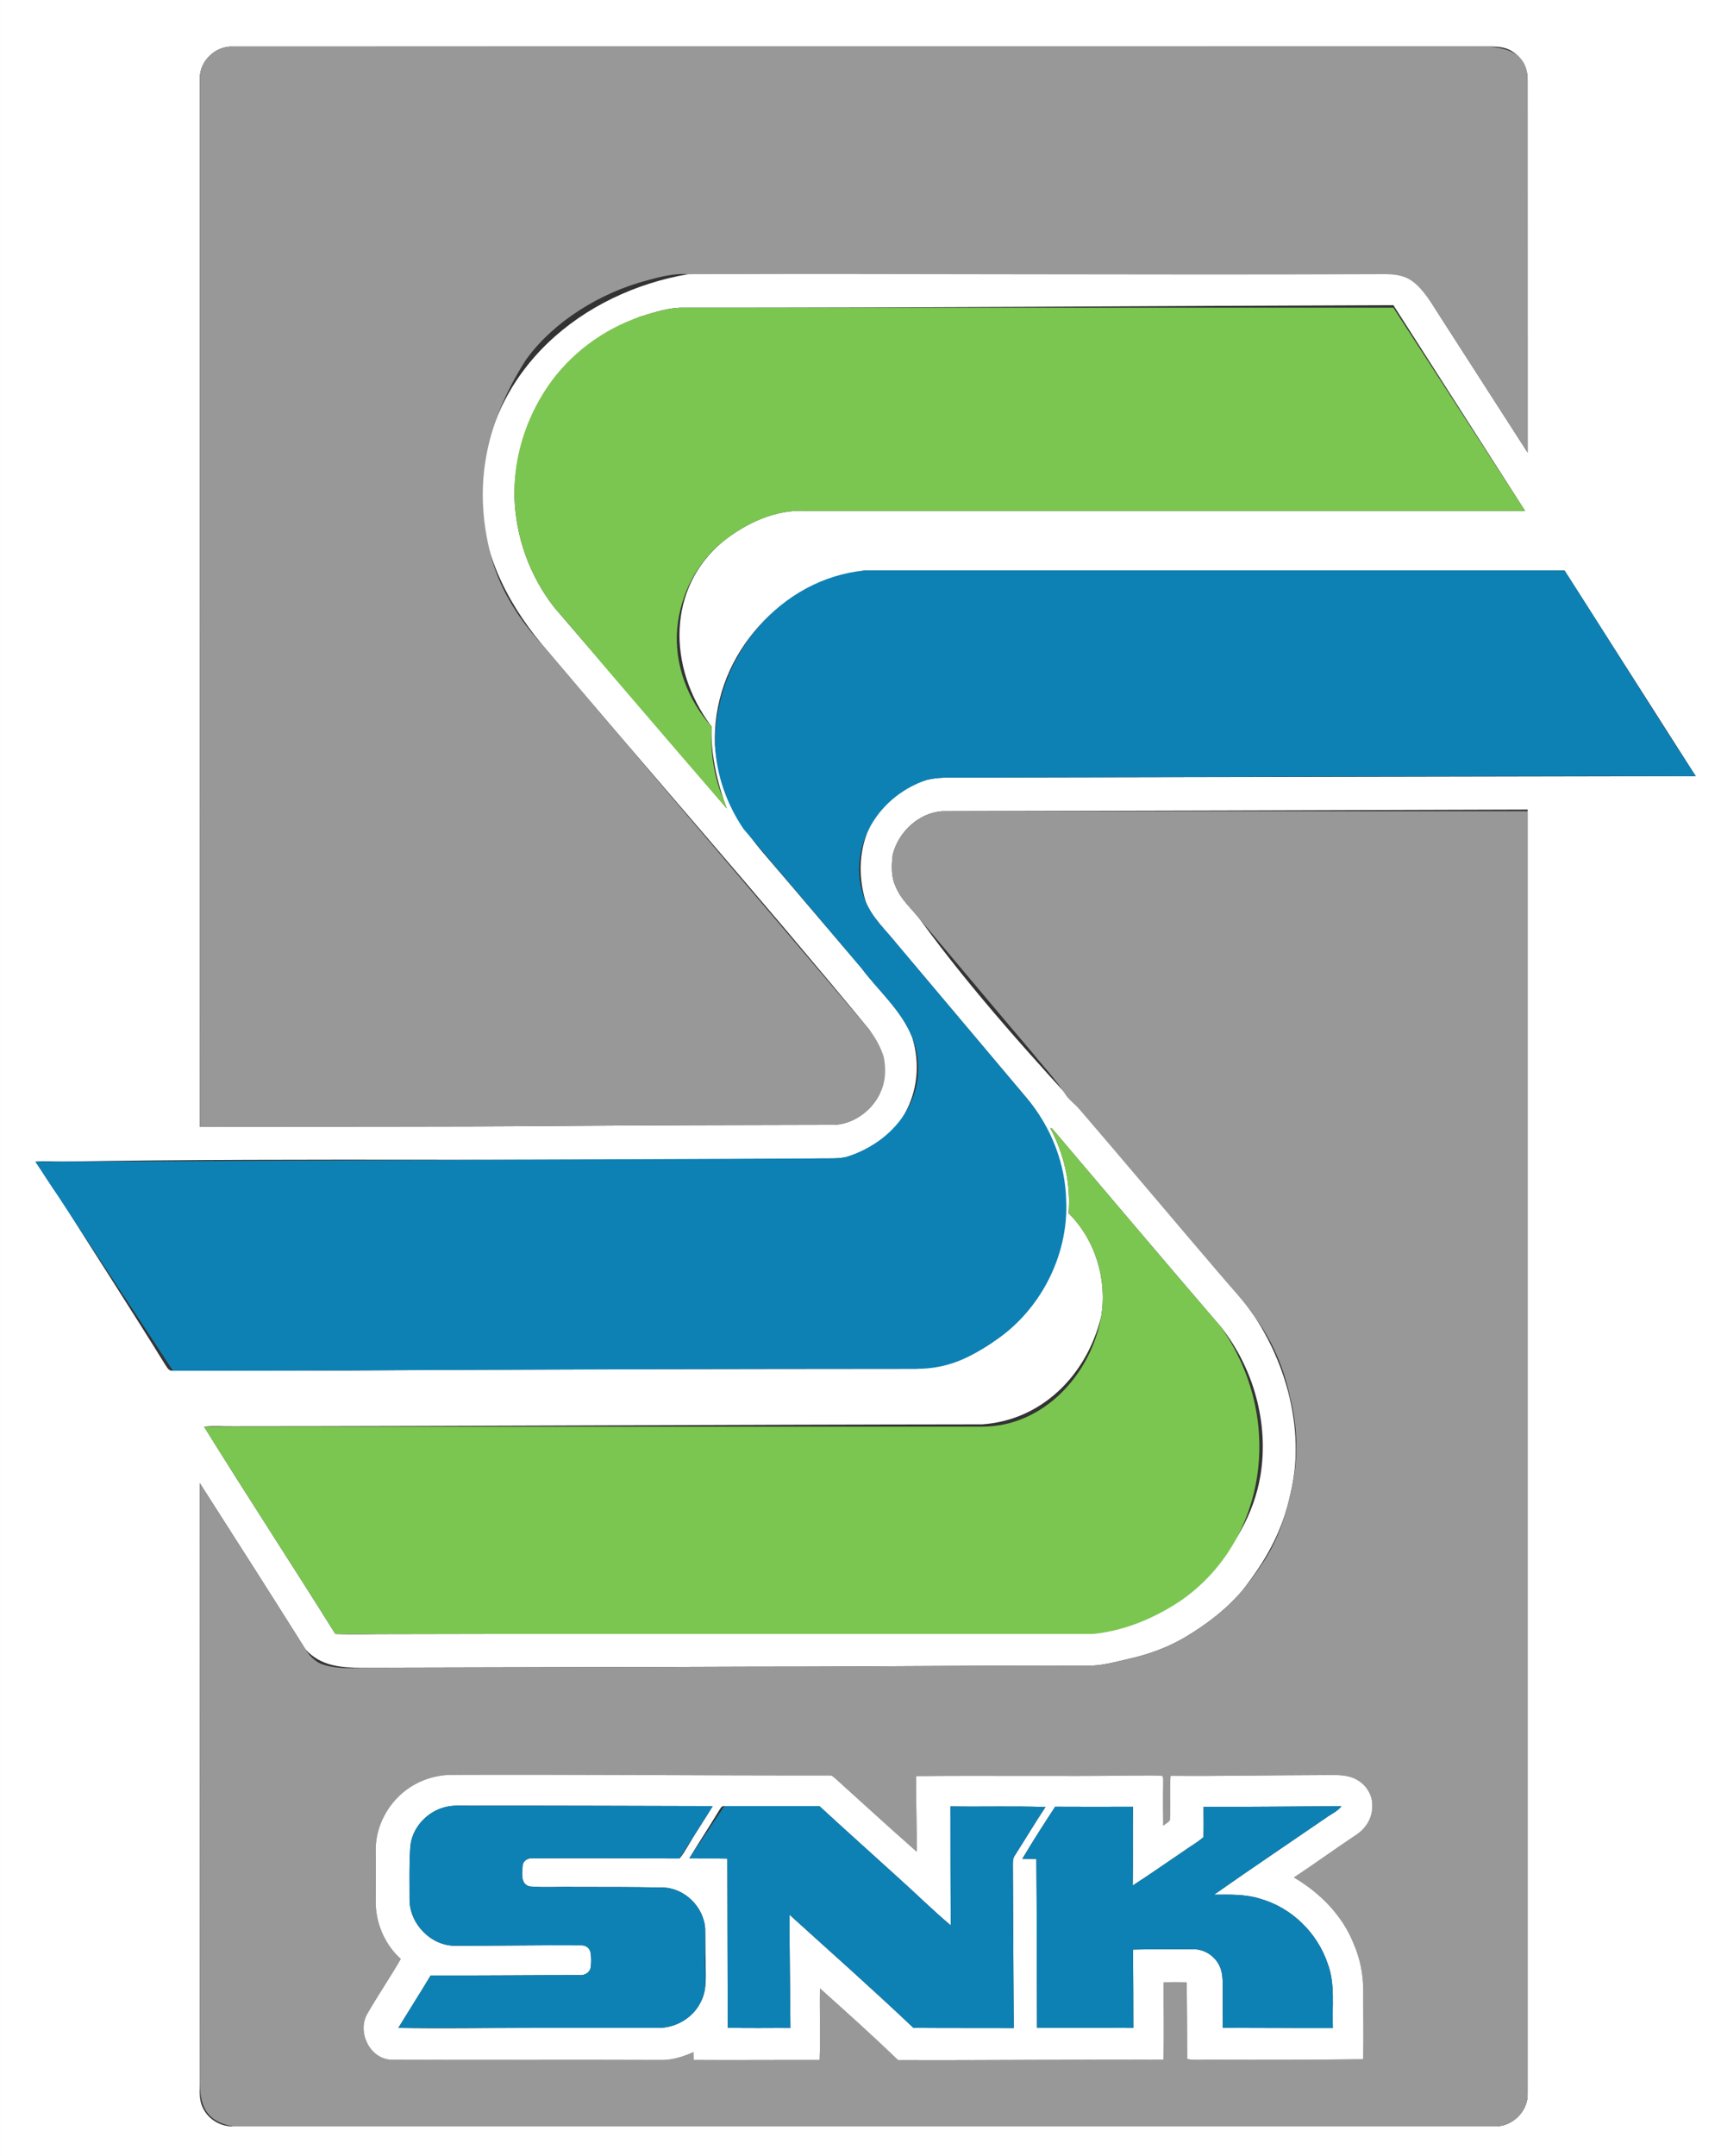 <?xml version="1.0" encoding="utf-8"?>
<!-- Generator: Adobe Illustrator 16.0.0, SVG Export Plug-In . SVG Version: 6.00 Build 0)  -->
<!DOCTYPE svg PUBLIC "-//W3C//DTD SVG 1.1//EN" "http://www.w3.org/Graphics/SVG/1.1/DTD/svg11.dtd">
<svg version="1.1"
	 id="Layer_2_1_" xmlns:dc="http://purl.org/dc/elements/1.1/" xmlns:cc="http://creativecommons.org/ns#" xmlns:rdf="http://www.w3.org/1999/02/22-rdf-syntax-ns#" xmlns:svg="http://www.w3.org/2000/svg" xmlns:sodipodi="http://sodipodi.sourceforge.net/DTD/sodipodi-0.dtd" xmlns:inkscape="http://www.inkscape.org/namespaces/inkscape" sodipodi:docname="SNK_generic_sideart_udb.svg" inkscape:version="0.92.0 r15299"
	 xmlns="http://www.w3.org/2000/svg" xmlns:xlink="http://www.w3.org/1999/xlink" x="0px" y="0px" width="102.521px"
	 height="128.356px" viewBox="199.564 0.762 102.521 128.356" enable-background="new 199.564 0.762 102.521 128.356"
	 xml:space="preserve">
<rect x="199.564" y="0.762" width="102.521" height="128.356" fill="#333333" stroke="none"/>
<sodipodi:namedview  showgrid="false" inkscape:cy="-13.004717" inkscape:cx="199.38151" inkscape:zoom="2.2154449" borderopacity="1" bordercolor="#666666" pagecolor="#ffffff" id="namedview54" inkscape:window-maximized="1" inkscape:window-y="-8" inkscape:window-x="1912" inkscape:current-layer="g5137" inkscape:pageshadow="2" inkscape:pageopacity="0" inkscape:window-height="1137" inkscape:window-width="1920" guidetolerance="10" gridtolerance="10" objecttolerance="10">
	</sodipodi:namedview>
<g id="g5137" transform="matrix(0.103,0,0,0.103,199.565,0.763)">
	<g id="g5194">
		
			<path id="path2" sodipodi:nodetypes="cccccccccccccccccccccccccccccccccccccccccccccccccccccccccccccccccccccccccccccccccccccccccc" inkscape:connector-curvature="0" fill="#FFFFFF" d="
			M-0.005,0H999.98v1251.989H-0.005V0 M115.548,45.017c-0.048,202.1,0.019,404.201-0.029,606.292
			c69.831-0.286,139.671,0.095,209.502-0.553c51.666-0.4,103.341-0.505,154.987-0.609c11.907,0.59,23.318-7.106,28.586-17.555
			c6.335-14.65,1.505-25.738-5.811-37.416c-62.477-75.822-127.735-149.634-189.298-222.666
			c-21.832-26.224-35.377-55.638-35.396-87.5c2.915-72.326,59.848-116.324,119.887-126.526
			c138.938-1.429,270.007,0.105,399.009-1.505c8.116-0.628,17.642,0.086,23.28,6.772c4.468,5.668,7.944,12.069,11.936,18.099
			c17.165,26.547,34.158,53.208,51.323,79.756c-0.038-71.888,0-143.767-0.02-215.646c0.086-6.563-3.448-13.012-9.097-16.374
			c-5.153-3.286-11.555-2.62-17.384-2.696c-240.669,0.048-481.356-0.028-722.034,0.038
			C124.939,26.299,115.566,34.939,115.548,45.017 M395.976,177.829c-8.878-0.257-17.384,2.658-25.767,5.21
			c-44.722,17.451-73.26,59.829-72.669,103.97c0.6,23.146,8.82,46.065,23.175,64.249l99.674,116.095
			c-5.896-15.364-9.525-33.024-8.858-47.408c-26.09-34.634-25.3-80.528,6.486-106.875c13.432-10.745,30.634-18.803,47.989-17.755
			h416.041l-76.194-118.953C665.229,176.791,526.083,177.924,395.976,177.829 M499.945,329.75
			c-52.285,7.373-88.558,52.733-86.434,101.122c2.743,27.376,13.926,46.16,30.043,64.602c18.327,21.327,36.482,42.788,54.732,64.163
			c9.84,13.154,23.004,24.223,29.215,39.788c9.973,31.643-8.602,63.458-38.492,69.421c-4.601,0.972-9.315,0.686-13.974,0.743
			c-153.769,1.915-297.212-0.591-438.969,1.829c-5.191,0.019-10.392-0.486-15.555,0.057c4.629,6.763,8.772,13.831,13.707,20.365
			c20.337,32.263,41.111,64.268,61.172,96.702c1.152,1.591,2.153,4.144,4.592,3.696c33.339,0.038,66.678-0.209,100.017-0.095
			c110.018-0.8,220.046-0.857,330.073-0.962c15.317-1.505,30.481-6.287,43.322-14.878c47.132-37.368,55.856-98.426,20.622-141.347
			c-25.062-29.862-50.313-59.582-75.394-89.444c-6.258-7.858-14.04-14.812-17.917-24.271c-9.754-31.691,5.21-62.591,35.444-70.507
			c6.144-1.515,12.507-1.314,18.793-1.286l425.785-0.848L904.86,329.75 M544.962,468.868c-13.649,0.953-25.452,12.069-28.643,25.157
			c-0.753,6.229-1.038,12.935,1.838,18.698c2.915,7.201,8.964,12.374,13.679,18.355c62.524,86.062,139.689,152.149,193.938,230.105
			c19.983,30.681,28.652,68.707,20.641,101.874c-4.733,22.546-14.726,39.311-27.547,55.838
			c-9.345,11.145-21.061,20.032-33.491,27.442c-10.059,5.916-21.128,9.935-32.481,12.469c-7.878,1.753-15.756,4.163-23.909,3.944
			c-64.011-0.2-128.012,0.667-192.022,0.6c-75.965,0.314-151.939,0.333-227.904,0.581c-11.345,0-23.461-0.743-32.339-10.535
			c-20.251-32.158-40.712-64.201-61.21-96.188c0.066,114.934,0.009,229.867,0.019,344.8c0.134,5.524-0.79,11.468,1.925,16.574
			c3.143,6.563,10.297,10.668,17.526,10.478c243.012,0,486.014,0.019,729.026,0c10.373,0.514,19.889-8.63,19.508-19.051
			c0-247.375,0.019-494.73,0-742.095c-114.829,0.4-238.316,0.743-338.542,0.953 M607.382,651.956
			c8.039,15.031,12.012,32.234,10.649,49.275c15.44,15.298,22.433,38.359,18.832,59.715c-8.592,34.844-35.158,60.086-68.869,62.315
			c-145.195,0.133-300.26,1.124-432.967,1.162c-5.668,0.095-11.354-0.419-17.022,0.191c24.938,40.178,50.866,79.737,75.946,119.829
			c10.982,0.381,21.984,0,32.986,0.048c139.957-0.171,274.941-1.153,405.039-1.191c49.112-6.363,89.558-46.265,96.987-90.339
			c5.001-30.233-3.896-62.086-22.861-86.014c-32.7-38.044-65.105-76.365-97.578-114.609
			C608.229,652.242,607.658,652.061,607.382,651.956z"/>
		<path id="path4" sodipodi:nodetypes="ccccccccccccccccccc" inkscape:connector-curvature="0" fill="#989898" d="M115.548,45.017
			c0.019-10.078,9.392-18.717,19.441-18.089c240.678-0.066,481.365,0.01,722.034-0.038c17.851,0,26.48,6.125,26.48,19.07
			c0.02,71.879-0.019,143.757,0.02,215.646c-17.165-26.547-34.158-53.209-51.323-79.756c-13.136-20.718-17.374-23.813-35.216-23.366
			c-135.441,0.562-273.531-0.371-399.009,0c-7.82-0.59-15.479,1.315-22.966,3.353c-28.195,7.268-55.247,24.395-70.869,46.151
			c-24.642,38.597-30.7,75.536-19.556,115.628c5.306,18.422,16.013,34.873,28.9,48.894l189.298,222.666
			c3.601,4.696,6.525,9.992,8.316,15.641c1.447,7.249,1.2,15.184-2.506,21.775c-5.268,10.449-16.679,18.146-28.586,17.555
			c-51.656,0.104-103.321,0.209-154.997,0.609c-69.83,0.648-139.671,0.276-209.492,0.553
			C115.566,449.217,115.5,247.117,115.548,45.017z"/>
		<path id="path6" sodipodi:nodetypes="ccccccccccccccc" inkscape:connector-curvature="0" fill="#7BC650" d="M395.976,177.829
			h409.877l76.194,117.486H466.006c-17.355-1.048-34.558,7.011-47.989,17.755c-15.184,12.154-24.556,30.805-26.347,50.065
			c-1.867,20.661,6.049,41.54,19.851,56.81c-0.781,14.479,1.334,29.233,7.097,42.588c0.657,1.581,1.238,3.182,1.771,4.82
			c-22.185-25.395-44.083-51.075-66.068-76.651c-11.211-13.154-22.251-26.433-33.605-39.444
			c-14.354-18.184-22.575-41.103-23.175-64.249c-0.591-22.47,6.506-44.874,19.06-63.43c12.821-18.879,32.024-33.234,53.609-40.54
			C378.592,180.487,387.098,177.572,395.976,177.829z"/>
		<path id="path8" sodipodi:nodetypes="cccccccccccccccccccc" inkscape:connector-curvature="0" fill="#0D81B4" d="M904.86,329.75
			c26.527,41.236,50.998,80.833,75.869,118.849c-151.463-0.2-286.485,0.619-425.785,0.848c-6.296-0.028-12.649-0.229-18.803,1.286
			c-30.786,10.297-47.304,42.616-35.435,70.507c3.877,9.458,11.659,16.412,17.917,24.271l75.394,89.444
			c13.831,16.421,22.156,37.492,22.604,59c1.458,32.491-15.735,64.992-43.226,82.347c-12.841,8.602-25.442,14.878-43.322,14.878
			c-155.168-0.2-289.523,1.143-430.09,1.058L20.513,671.464l454.523-1.886c4.658-0.057,9.363,0.238,13.964-0.743
			c31.824-9.735,50.237-39.883,38.512-69.412c-6.229-15.574-19.385-26.643-29.233-39.788l-68.354-80.623
			c-9.611-14.222-15.564-30.967-16.412-48.151c-0.429-52.58,38.673-96.445,86.434-101.122H904.86V329.75z"/>
		
			<path id="path10" sodipodi:nodetypes="cccccccccccccccccccccccccccccccccccccccccccccccccccccccccccccccc" inkscape:connector-curvature="0" fill="#989898" d="
			M544.962,468.868h338.542c0.02,247.365,0,493.768,0,741.143c0.381,10.42-9.135,19.565-19.508,19.051
			c-243.003,0.019-486.015,0-729.017,0c-16.594-2.848-19.537-12.755-19.451-27.052c-0.01-114.934,0.038-229.867-0.019-344.8
			c20.498,31.986,40.959,64.03,61.21,96.188c2.114,3.391,4.943,6.458,8.62,8.154c7.535,2.972,15.765,2.791,23.719,2.381
			c75.965-0.248,151.939-0.267,227.904-0.581c64.011,0.066,128.012-0.8,192.022-0.6c8.145,0.219,16.031-2.191,23.909-3.934
			c11.345-2.534,22.413-6.563,32.481-12.469c12.431-7.42,24.146-16.298,33.481-27.452c4.734-5.658,9.011-11.688,12.993-17.908
			c7.239-11.554,11.706-24.623,14.563-37.93c4.62-18.327,4.392-37.759-0.428-56.028c-3.468-16.479-10.298-32.253-20.213-45.855
			c-6.307-9.173-14.031-17.203-21.176-25.699c-26.909-31.453-53.522-63.144-80.508-94.53c-2.639-3.039-6.135-5.325-8.221-8.839
			c-5.602-8.583-12.679-15.993-19.07-23.966c-21.756-25.604-43.34-51.352-64.963-77.07c-4.725-5.972-10.764-11.145-13.688-18.346
			c-2.876-5.763-2.581-12.469-1.838-18.698C519.51,480.937,531.313,469.821,544.962,468.868 M240.273,1031.181
			c-13.65,7.268-22.956,22.28-23.023,37.787c0.276,9.649-0.01,19.308,0.048,28.967c-0.4,12.802,4.905,25.738,14.498,34.311
			c-6.23,10.859-13.384,21.194-19.565,32.053c-5.658,10.449,1.591,25.442,13.764,26.223c52.352,0.248,104.723-0.095,157.064,0.152
			c6.268-0.066,12.316-2.038,17.975-4.553c0.028,1.496,0.066,3.01,0.124,4.534c24.28,0.171,48.561-0.066,72.85,0.019
			c0.572-13.792-0.085-27.614,0.21-41.417c15.231,13.631,30.453,27.31,45.198,41.474c51.151,0.21,102.293-0.457,153.435-0.248
			c0.438-14.897,0.029-29.814,0.134-44.712c4.448-0.077,8.896-0.096,13.354,0c0.181,14.783,0.238,29.566,0.267,44.35
			c4.715,0.857,9.563,0.152,14.346,0.381c29.147,0.095,58.295,0.057,87.442-0.267c0.276-13.431-0.009-26.881,0.01-40.312
			c-0.038-9.145-1.914-18.289-5.62-26.652c-6.486-16.308-19.479-29.319-34.463-38.102c12.202-8.021,23.995-16.669,36.158-24.728
			c5.468-3.582,9.288-9.773,9.164-16.403c0.353-6.182-3.277-12.135-8.573-15.165c-5.105-3.086-11.307-2.972-17.069-2.905
			c-30.348,0.086-60.687,0.648-91.034,0.477c-0.609,8.506,0.104,17.041-0.362,25.538c-0.896,1.467-2.619,2.172-3.867,3.286
			c-0.057-8.068-0.171-16.146,0-24.213c-0.066-1.534,0.182-3.115-0.381-4.544c-5.448-0.609-10.954-0.114-16.412-0.248
			c-42.036,0.543-84.09-0.086-126.126,0.333c-0.124,14.564,0.515,29.128,0.353,43.693c-15.859-13.964-31.443-28.252-47.132-42.407
			c-0.934-0.686-1.8-1.771-3.058-1.676c-73.308,0.076-146.614-0.629-219.932-0.343
			C253.171,1026.094,246.351,1027.904,240.273,1031.181L240.273,1031.181z"/>
		<path id="path12" sodipodi:nodetypes="ccccccccccc" inkscape:connector-curvature="0" fill="#7BC650" d="M607.382,651.956
			c0.276,0.105,0.857,0.286,1.143,0.381c32.473,38.254,64.878,76.565,97.578,114.609c37.474,53.266,26.129,123.963-23.089,158.16
			c-15.146,10.173-32.892,17.612-51.037,19.336H193.951c-25.08-40.092-51.009-79.651-75.946-119.829h449.989
			c35.997,0,63.239-30.872,68.869-63.668c3.601-21.356-3.392-44.417-18.822-59.715C619.394,684.189,615.421,666.987,607.382,651.956
			z"/>
		<path id="path14" inkscape:connector-curvature="0" fill="#FFFFFF" d="M240.282,1031.181c6.068-3.277,12.889-5.086,19.766-5.315
			c73.317-0.286,146.634,0.419,219.941,0.343c1.248-0.095,2.114,0.991,3.048,1.676c15.688,14.155,31.272,28.443,47.142,42.407
			c0.152-14.564-0.486-29.128-0.362-43.693c42.036-0.419,84.09,0.209,126.126-0.333c5.468,0.133,10.964-0.362,16.412,0.248
			c0.563,1.429,0.324,3.01,0.381,4.544c-0.171,8.068-0.048,16.146,0,24.213c1.248-1.114,2.981-1.819,3.867-3.286
			c0.477-8.497-0.247-17.032,0.362-25.528c30.348,0.162,60.687-0.4,91.034-0.486c5.763-0.066,11.964-0.181,17.069,2.905
			c5.296,3.029,8.926,8.982,8.573,15.165c0.124,6.63-3.696,12.821-9.164,16.403c-12.163,8.059-23.956,16.708-36.158,24.728
			c14.983,8.782,27.977,21.794,34.463,38.102c3.706,8.363,5.582,17.507,5.62,26.652c-0.019,13.431,0.267,26.881-0.01,40.312
			c-29.147,0.324-58.295,0.362-87.442,0.267c-4.772-0.229-9.631,0.477-14.346-0.381c-0.028-14.784-0.086-29.567-0.267-44.35
			c-4.458-0.096-8.906-0.077-13.354,0c-0.104,14.897,0.314,29.814-0.134,44.712c-51.142-0.209-102.283,0.458-153.435,0.248
			c-14.745-14.164-29.958-27.843-45.198-41.474c-0.295,13.803,0.371,27.624-0.21,41.417c-24.289-0.085-48.569,0.152-72.85-0.019
			c-0.048-1.524-0.086-3.039-0.124-4.534c-5.658,2.515-11.707,4.487-17.965,4.553c-52.352-0.248-104.723,0.095-157.074-0.152
			c-12.173-0.781-19.422-15.774-13.764-26.223c6.191-10.859,13.335-21.194,19.565-32.053c-9.593-8.573-14.898-21.508-14.498-34.311
			c-0.058-9.659,0.229-19.317-0.038-28.967C217.317,1053.46,226.623,1038.449,240.282,1031.181 M255.904,1044.936
			c-9.944,3.105-17.984,12.412-18.632,22.956c-0.733,10.021-0.353,20.108-0.419,30.157c0.066,13.841,12.164,26.471,26.1,26.595
			c24.385,0.057,48.751-0.458,73.126-0.257c2.448-0.162,4.896,1.496,5.42,3.953c0.553,3.029,0.524,6.191,0.048,9.259
			c-0.771,2.781-3.695,4.343-6.477,4.01c-28.672,0.009-57.344,0.314-86.015,0.229c-6.097,10.173-12.497,20.165-18.689,30.291
			c25.205,0.562,50.409-0.009,75.613,0c24.985-0.104,49.979-0.019,74.965-0.009c10.269-0.057,20.289-6.096,24.585-15.507
			c3.687-7.335,2.41-15.736,2.571-23.623c-0.257-6.001-0.104-12.021-0.267-18.022c-0.686-12.726-11.973-23.871-24.794-23.985
			c-16.688-0.305-33.358-0.314-50.047-0.305c-8.868-0.276-17.774,0.438-26.604-0.305c-5.239-1.153-4.543-7.382-4.134-11.431
			c-0.2-3.067,2.877-5.22,5.734-4.82c28.319-0.124,56.647-0.019,84.967,0.086c1.896-1.934,3.104-4.391,4.553-6.639
			c4.667-8.021,9.888-15.698,14.697-23.642c-46.731-0.095-93.453-0.324-140.175-0.238
			C266.648,1043.707,261.096,1043.164,255.904,1044.936 M415.722,1046.688c-5.563,9.23-11.507,18.232-17.07,27.452
			c7.325,0.133,14.67-0.038,22.004,0.133c0.029,32.577,0.162,65.154,0.229,97.731c12.078,0.352,24.176,0.085,36.254,0.152
			c-0.143-21.813-0.562-43.617-0.505-65.43c23.976,21.689,48.16,43.141,71.631,65.363c19.347,0.143,38.692,0.067,58.029,0.124
			c-0.105-31.072-0.4-62.134-0.505-93.197c0-2.362-0.21-4.934,1.353-6.896c5.867-9.192,11.478-18.556,17.508-27.662
			c-18.289-0.686-36.635-0.057-54.943-0.381c-0.019,22.918,0.058,45.855,0.144,68.773c-10.449-8.783-20.156-18.413-30.319-27.509
			c-15.184-13.831-30.529-27.49-45.637-41.417c-18.317,0.314-36.653,0.152-54.98,0
			C417.16,1043.621,416.56,1045.602,415.722,1046.688 M610.268,1044.259c-6.515,9.935-12.926,19.937-19.013,30.129
			c2.696,0.028,5.42,0.019,8.126,0.057c0.314,32.558,0.209,65.096,0.391,97.654c18.564,0.038,37.13-0.095,55.694,0.047
			c0.01-15.088-0.086-30.186-0.2-45.293c11.564-0.305,23.156-0.152,34.739-0.191c6.306-0.152,12.345,3.687,15.127,9.297
			c1.733,3.391,1.98,7.287,2.028,11.05c-0.028,8.344,0.02,16.708,0.038,25.071c21.223,0.114,42.445,0.114,63.668,0.114
			c-0.553-12.421,1.477-25.328-3.01-37.235c-5.992-17.793-20.87-32.339-38.987-37.463c-8.64-2.743-17.784-2.419-26.738-2.362
			c21.395-15.031,43.121-29.586,64.668-44.388c3.02-2.21,6.648-3.706,8.992-6.744c-26.566,0.076-53.152,0.438-79.728,0.343
			c-0.058,5.849,0.295,11.745-0.152,17.594c-3.372,3.039-7.449,5.182-11.098,7.849c-9.925,6.677-19.67,13.574-29.719,20.042
			c0.219-15.193-0.028-30.376,0.133-45.56C640.244,1044.326,625.252,1044.345,610.268,1044.259z"/>
		<path id="path16" sodipodi:nodetypes="ccccccccccccccccccccccc" inkscape:connector-curvature="0" fill="#0D81B4" d="
			M255.904,1044.936c5.191-1.772,10.744-1.229,16.127-1.248c46.722-0.085,93.443,0.143,140.175,0.238l-19.25,30.281
			c-28.319-0.105-56.647-0.209-84.967-0.086c-2.857-0.4-5.935,1.753-5.734,4.82c-0.409,4.048-1.105,10.278,4.134,11.431
			c8.83,0.743,17.736,0.028,26.604,0.305c16.688-0.009,33.358,0,50.047,0.305c12.821,0.115,24.108,11.259,24.794,23.985v18.022
			c-0.152,7.887,1.382,16.288-2.314,23.623c-4.286,9.411-14.307,15.45-24.575,15.507H230.366
			c6.192-10.116,12.593-20.118,18.689-30.281c28.671,0.085,57.333-0.219,86.015-0.229c2.771,0.333,5.705-1.229,6.477-4.01
			c0.477-3.067,0.495-6.23-0.057-9.259c-0.515-2.458-2.963-4.115-5.42-3.953c-24.366-0.2-48.732,0.314-73.117,0.257
			c-13.936-0.124-26.033-12.754-26.1-26.595c0.066-10.049-0.314-20.137,0.409-30.157
			C237.92,1057.347,245.96,1048.041,255.904,1044.936L255.904,1044.936z"/>
		<path id="path18" sodipodi:nodetypes="cccccccccccccccc" inkscape:connector-curvature="0" fill="#0D81B4" d="M418.922,1043.926
			h54.971c15.107,13.926,30.453,27.585,45.637,41.417c10.163,9.097,19.87,18.727,30.31,27.509
			c-0.076-22.918-0.152-45.855-0.134-68.773c18.309,0.324,36.645-0.305,54.934,0.381c-6.029,9.106-11.641,18.47-17.508,27.662
			c-1.563,1.962-1.343,4.534-1.343,6.896c0.104,31.063,0.391,62.125,0.505,93.197c-19.337-0.057-38.692,0.019-58.029-0.124
			c-23.471-22.223-47.665-43.674-71.631-65.363c-0.057,21.813,0.362,43.617,0.495,65.43c-12.078-0.067-24.166,0.2-36.244-0.152
			c-0.066-32.577-0.199-65.154-0.229-97.731c-7.344-0.171-14.679,0-22.013-0.133L418.922,1043.926z"/>
		<path id="path20" inkscape:connector-curvature="0" fill="#0D81B4" d="M610.268,1044.259c14.984,0.085,29.977,0.066,44.96,0.009
			c-0.161,15.184,0.086,30.367-0.133,45.56c10.049-6.468,19.794-13.364,29.719-20.042c3.648-2.667,7.726-4.81,11.106-7.849
			c0.438-5.849,0.086-11.745,0.144-17.594c26.575,0.095,53.161-0.267,79.728-0.343c-2.344,3.039-5.973,4.534-8.982,6.744
			c-21.557,14.802-43.283,29.357-64.668,44.388c8.944-0.057,18.098-0.381,26.729,2.362c18.117,5.125,32.995,19.68,38.987,37.463
			c4.486,11.907,2.457,24.813,3.01,37.235c-21.223,0-42.445,0-63.668-0.114c-0.019-8.363-0.066-16.727-0.038-25.071
			c-0.048-3.763-0.295-7.659-2.028-11.05c-2.772-5.61-8.812-9.449-15.127-9.297c-11.583,0.039-23.166-0.114-34.739,0.191
			c0.114,15.107,0.21,30.205,0.2,45.293c-18.564-0.143-37.13-0.009-55.686-0.047c-0.181-32.558-0.085-65.097-0.391-97.654
			c-2.715-0.038-5.429-0.029-8.135-0.057C597.342,1064.196,603.753,1054.194,610.268,1044.259z"/>
	</g>
</g>
</svg>
